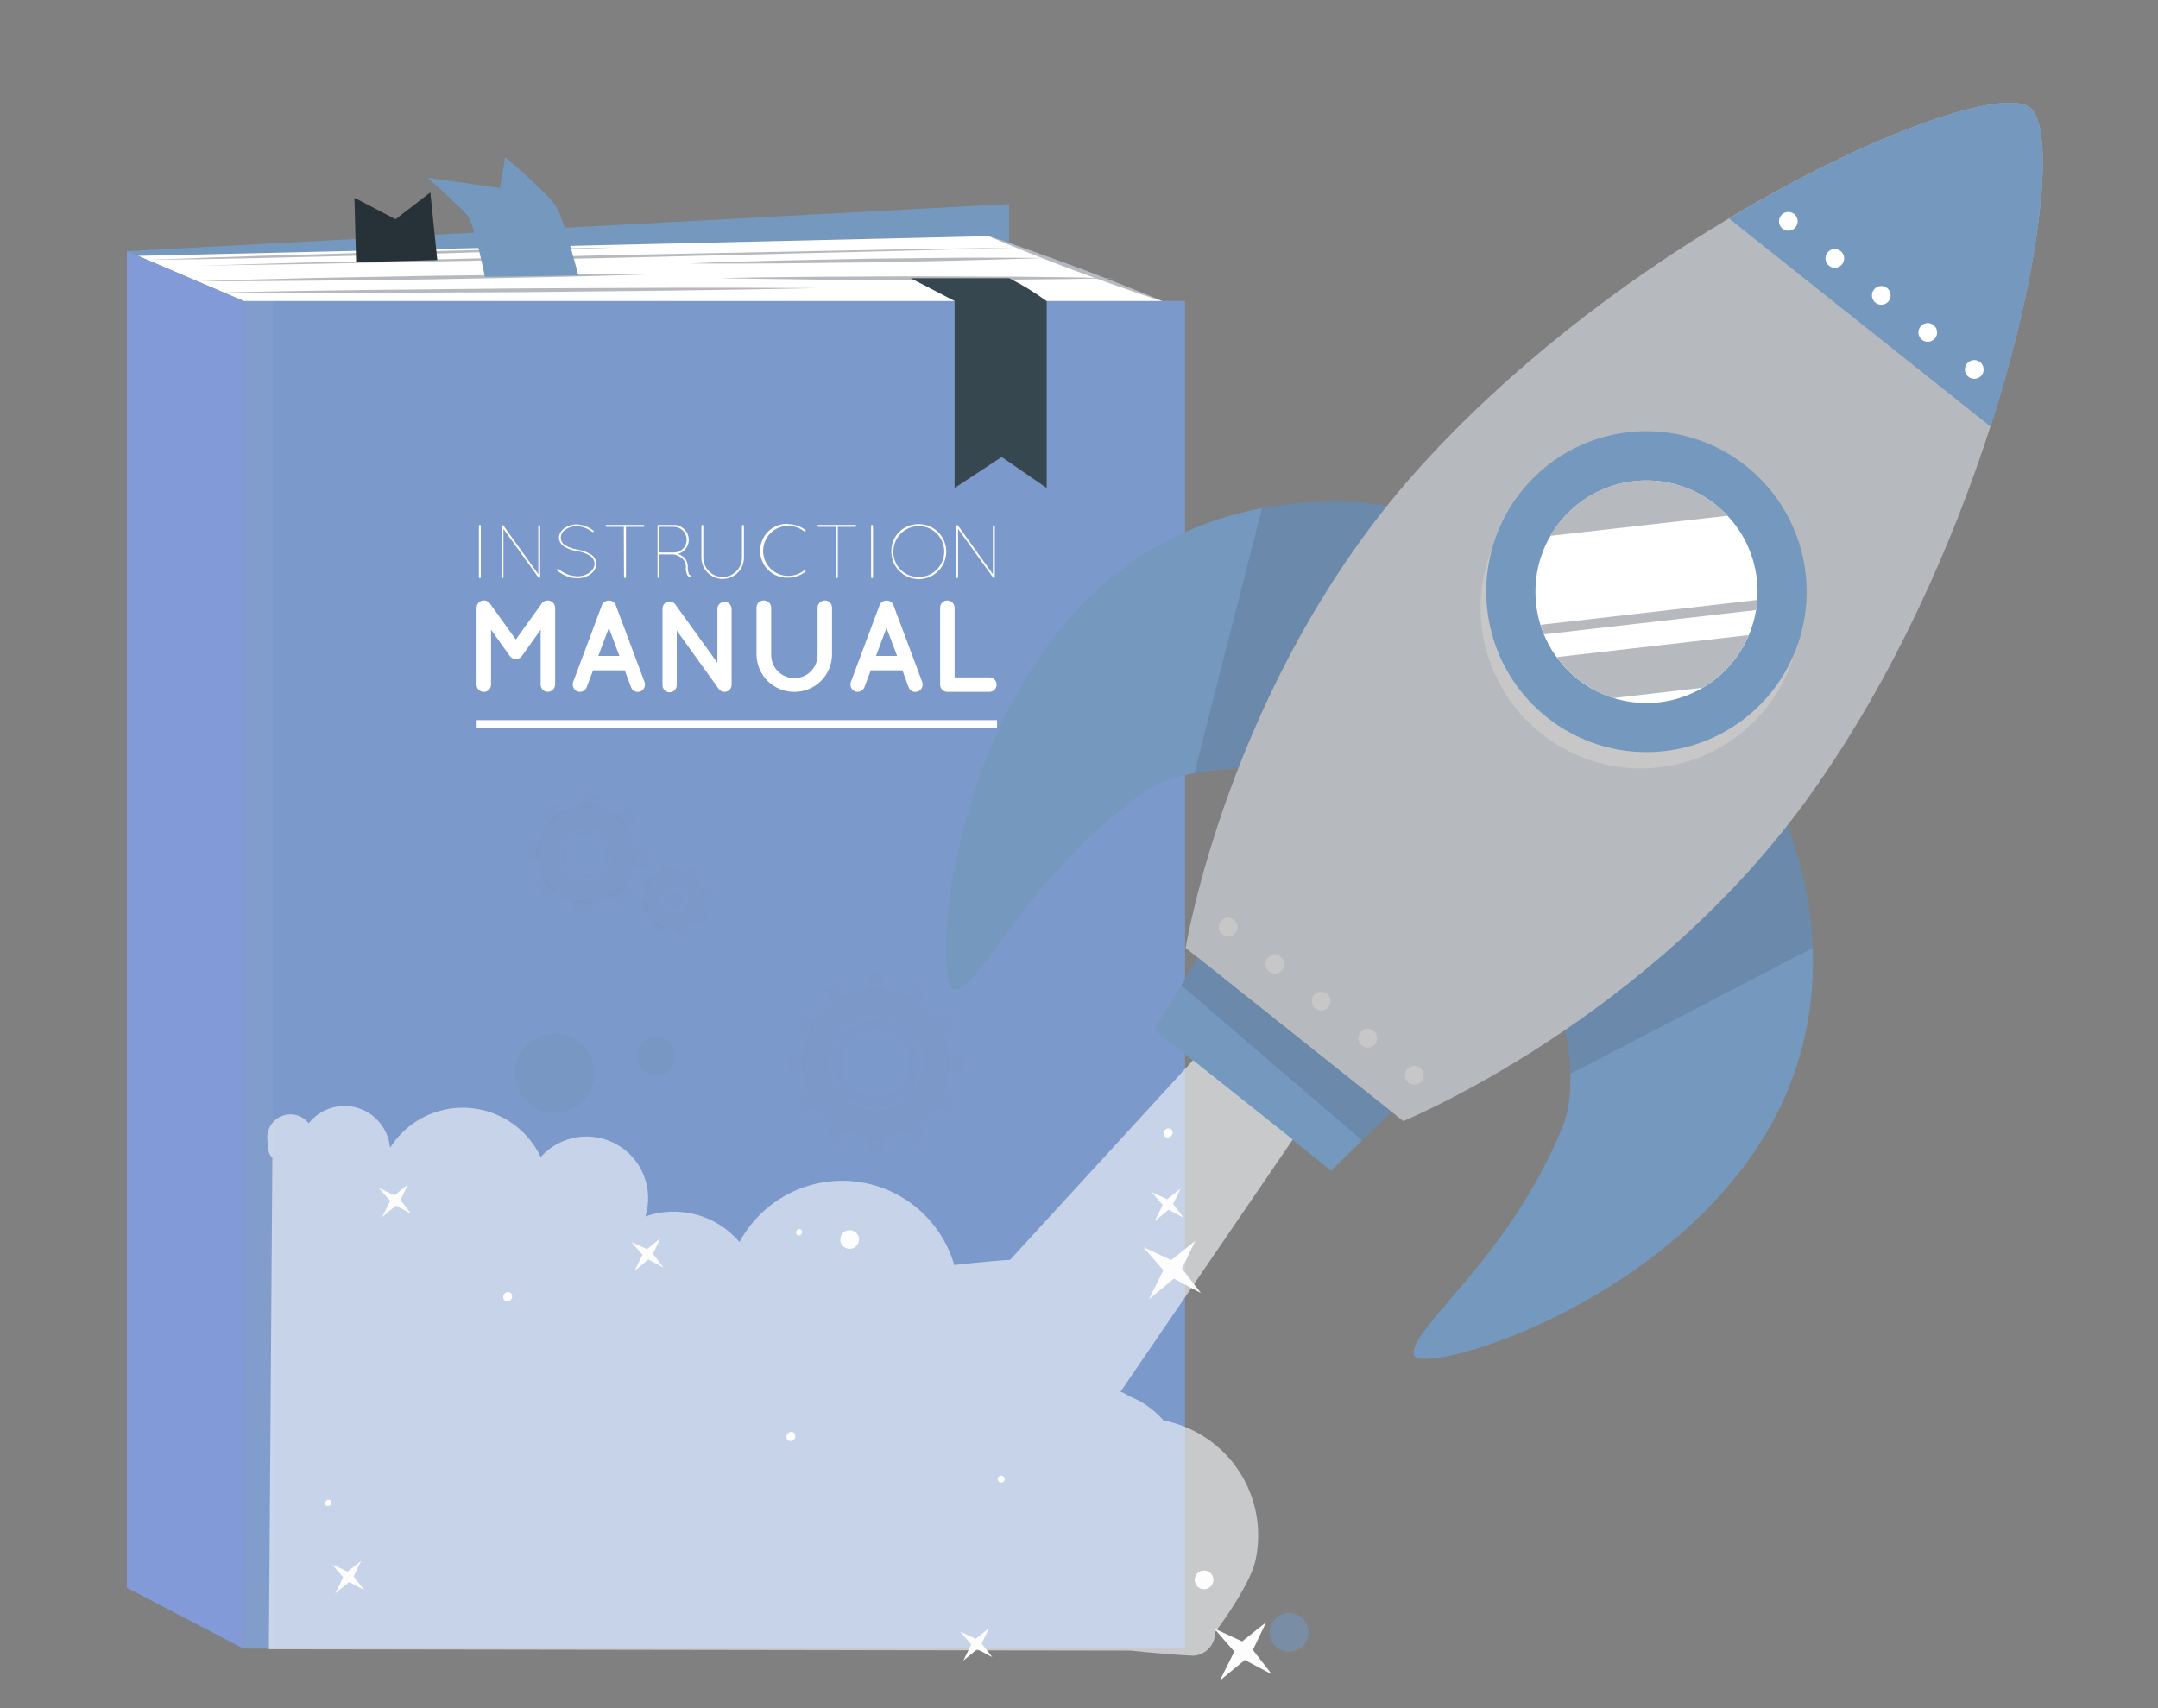 <svg width="461" height="365" viewBox="0 0 461 365" fill="none" xmlns="http://www.w3.org/2000/svg">
<rect x="0" y="0" width="461" height="365" fill="#808080" stroke="none"/>
<g clip-path="url(#clip0_2811_10087)">
<path d="M215.582 326.759L27.102 339.211V53.666L215.582 43.59V326.759Z" fill="#7598BE"/>
<path d="M253.157 64.309H52.031V352.23H253.157V64.309Z" fill="#7598BE"/>
<path opacity="0.2" d="M253.157 64.309H52.031V352.23H253.157V64.309Z" fill="#999EFF"/>
<path opacity="0.1" d="M58.306 64.309H52.031V352.23H58.306V64.309Z" fill="#B2C5D0"/>
<path d="M52.023 64.315L29.449 54.672L211.198 50.449L248.269 64.315H52.023Z" fill="white"/>
<path d="M31.188 55.548L43.745 55.067L56.294 54.649L81.401 53.911L106.515 53.309L119.073 53.06L131.638 52.875L119.081 53.357L106.531 53.774L81.417 54.513L56.302 55.115L43.745 55.364L31.188 55.548Z" fill="#B6BABF"/>
<path d="M42.848 56.753L64.693 56.119L86.554 55.581L130.26 54.513L173.966 53.646L195.819 53.212L217.68 52.875L195.827 53.509L173.974 54.047L130.268 55.115L86.562 55.982L64.701 56.416L42.848 56.753Z" fill="#B6BABF"/>
<path d="M42.375 60.08C50.533 59.791 58.699 59.59 66.857 59.398L91.338 58.94L115.828 58.635L128.072 58.562H140.317L128.08 58.94L115.836 59.237L91.354 59.703L66.865 59.975C58.699 60.072 50.541 60.12 42.375 60.08Z" fill="#B6BABF"/>
<path d="M46.77 62.488L62.773 62.175L78.784 61.95L110.79 61.621L142.805 61.485L158.816 61.477L174.819 61.557L158.816 61.87L142.813 62.095L110.798 62.424L78.784 62.56L62.781 62.569L46.77 62.488Z" fill="#B6BABF"/>
<path d="M153.441 59.437C160.525 59.268 167.617 59.196 174.702 59.132L195.962 59.035L217.214 59.123L227.848 59.236L238.474 59.437L227.848 59.629L217.214 59.742L195.962 59.838L174.702 59.742C167.617 59.637 160.525 59.565 153.441 59.437Z" fill="#B6BABF"/>
<path d="M147.188 56.279C153.55 56.006 159.921 55.829 166.284 55.669L185.38 55.275L204.477 55.066H214.029L223.581 55.115L214.045 55.42L204.493 55.677L185.396 56.07L166.3 56.279C159.937 56.319 153.598 56.343 147.188 56.279Z" fill="#B6BABF"/>
<path d="M211.199 50.449C214.349 51.453 217.466 52.537 220.575 53.661C223.684 54.785 226.778 55.917 229.879 57.041C232.98 58.165 236.041 59.377 239.111 60.589L243.702 62.428C245.225 63.07 246.756 63.688 248.27 64.347C246.667 63.857 245.137 63.319 243.566 62.797L238.894 61.191C235.785 60.092 232.692 58.935 229.598 57.811C226.505 56.687 223.428 55.475 220.359 54.255C217.29 53.034 214.236 51.766 211.199 50.449Z" fill="#B6BABF"/>
<path d="M27.102 339.213L52.024 352.236V64.314L27.102 53.668V339.213Z" fill="#7598BE"/>
<path opacity="0.4" d="M27.102 339.213L52.024 352.236V64.314L27.102 53.668V339.213Z" fill="#999EFF"/>
<path d="M102.306 112.362C102.304 112.334 102.308 112.306 102.317 112.279C102.327 112.253 102.342 112.229 102.362 112.209C102.382 112.189 102.406 112.174 102.432 112.164C102.459 112.154 102.487 112.151 102.515 112.153C102.541 112.154 102.567 112.16 102.591 112.171C102.615 112.182 102.636 112.198 102.654 112.217C102.672 112.237 102.686 112.26 102.695 112.284C102.704 112.309 102.708 112.335 102.707 112.362V123.297C102.709 123.324 102.706 123.351 102.697 123.377C102.689 123.402 102.675 123.426 102.657 123.446C102.639 123.467 102.617 123.483 102.593 123.495C102.568 123.506 102.542 123.513 102.515 123.514C102.486 123.516 102.457 123.512 102.43 123.502C102.403 123.492 102.378 123.476 102.358 123.455C102.338 123.435 102.323 123.409 102.314 123.382C102.305 123.355 102.303 123.325 102.306 123.297V112.362Z" fill="white"/>
<path d="M107.541 112.997V123.298C107.543 123.325 107.54 123.352 107.532 123.378C107.523 123.403 107.509 123.427 107.491 123.447C107.473 123.468 107.452 123.484 107.427 123.496C107.403 123.507 107.376 123.514 107.349 123.515C107.294 123.511 107.242 123.486 107.203 123.446C107.165 123.406 107.142 123.353 107.141 123.298V112.427C107.143 112.36 107.172 112.297 107.221 112.251C107.26 112.215 107.312 112.195 107.365 112.195C107.418 112.195 107.47 112.215 107.509 112.251L114.994 122.688V112.427C114.998 112.373 115.021 112.322 115.059 112.284C115.097 112.245 115.148 112.222 115.202 112.218C115.229 112.219 115.254 112.226 115.278 112.237C115.302 112.248 115.324 112.263 115.342 112.283C115.36 112.302 115.373 112.325 115.382 112.35C115.392 112.374 115.396 112.401 115.395 112.427V123.282C115.397 123.309 115.394 123.336 115.385 123.362C115.376 123.387 115.363 123.411 115.345 123.431C115.327 123.452 115.305 123.468 115.28 123.48C115.256 123.491 115.229 123.498 115.202 123.499C115.161 123.499 115.121 123.486 115.087 123.464C115.053 123.441 115.026 123.408 115.01 123.37L107.541 112.997Z" fill="white"/>
<path d="M119.062 121.581C119.097 121.55 119.143 121.532 119.19 121.532C119.237 121.532 119.283 121.55 119.318 121.581C120.426 122.514 121.807 123.061 123.253 123.139C124.207 123.162 125.144 122.88 125.929 122.336C126.246 122.128 126.509 121.848 126.697 121.518C126.885 121.189 126.993 120.82 127.011 120.441C127.002 120.086 126.903 119.74 126.722 119.435C126.541 119.13 126.284 118.876 125.977 118.699C125.132 118.198 124.194 117.873 123.221 117.743C122.271 117.609 121.358 117.284 120.536 116.788C120.203 116.595 119.925 116.319 119.729 115.987C119.532 115.656 119.424 115.279 119.414 114.893C119.414 113.288 121.177 112.035 123.253 112.035C124.528 112.111 125.75 112.576 126.755 113.368C126.776 113.381 126.794 113.398 126.808 113.418C126.821 113.439 126.831 113.462 126.836 113.486C126.84 113.51 126.839 113.535 126.834 113.559C126.828 113.583 126.818 113.605 126.803 113.625C126.775 113.663 126.734 113.689 126.688 113.698C126.642 113.707 126.594 113.698 126.554 113.673C125.609 112.923 124.457 112.481 123.253 112.404C122.371 112.394 121.507 112.655 120.777 113.151C120.486 113.343 120.246 113.6 120.074 113.903C119.903 114.206 119.806 114.546 119.791 114.893C119.797 115.221 119.888 115.541 120.055 115.823C120.223 116.104 120.46 116.337 120.745 116.499C121.524 116.966 122.387 117.274 123.285 117.406C124.308 117.558 125.293 117.904 126.186 118.426C126.544 118.635 126.842 118.933 127.052 119.292C127.261 119.651 127.374 120.058 127.38 120.473C127.38 122.223 125.489 123.556 123.253 123.556C121.728 123.493 120.267 122.928 119.094 121.95C119.058 121.936 119.028 121.912 119.005 121.881C118.983 121.85 118.969 121.814 118.966 121.776C118.962 121.737 118.97 121.699 118.986 121.665C119.003 121.631 119.029 121.602 119.062 121.581Z" fill="white"/>
<path d="M133.262 112.562H129.56C129.533 112.563 129.506 112.559 129.481 112.549C129.456 112.539 129.433 112.525 129.413 112.506C129.394 112.487 129.378 112.465 129.368 112.44C129.357 112.415 129.352 112.388 129.352 112.361C129.352 112.306 129.374 112.253 129.413 112.214C129.452 112.174 129.505 112.153 129.56 112.153H137.445C137.473 112.151 137.501 112.156 137.526 112.166C137.552 112.176 137.576 112.192 137.595 112.211C137.615 112.231 137.63 112.254 137.64 112.28C137.65 112.306 137.655 112.334 137.654 112.361C137.655 112.389 137.65 112.416 137.64 112.441C137.63 112.467 137.615 112.49 137.595 112.509C137.575 112.528 137.552 112.542 137.526 112.552C137.5 112.561 137.473 112.564 137.445 112.562H133.719V123.296C133.717 123.352 133.695 123.405 133.656 123.445C133.618 123.485 133.566 123.509 133.511 123.513C133.482 123.514 133.454 123.509 133.428 123.499C133.401 123.488 133.377 123.472 133.358 123.452C133.338 123.431 133.323 123.407 133.313 123.38C133.304 123.353 133.3 123.325 133.302 123.296L133.262 112.562Z" fill="white"/>
<path d="M146.523 121.064C146.527 120.73 146.457 120.399 146.318 120.095C146.18 119.791 145.976 119.522 145.722 119.306C145.321 118.974 144.862 118.721 144.367 118.559C144.229 118.515 144.087 118.482 143.943 118.463H140.866V123.28C140.868 123.307 140.864 123.334 140.856 123.36C140.847 123.386 140.834 123.409 140.816 123.43C140.798 123.45 140.776 123.466 140.751 123.478C140.727 123.489 140.7 123.496 140.673 123.497C140.617 123.495 140.564 123.471 140.525 123.43C140.486 123.39 140.465 123.336 140.465 123.28V112.361C140.465 112.306 140.487 112.253 140.526 112.213C140.565 112.174 140.618 112.152 140.673 112.152H143.983C144.816 112.165 145.612 112.502 146.202 113.093C146.791 113.683 147.128 114.481 147.14 115.316C147.145 115.998 146.925 116.663 146.515 117.209C146.105 117.754 145.528 118.15 144.872 118.334C145.074 118.416 145.27 118.513 145.457 118.623C145.896 118.855 146.265 119.201 146.524 119.625C146.784 120.049 146.924 120.535 146.932 121.032C146.897 121.594 146.979 122.157 147.172 122.686C147.324 122.911 147.405 122.879 147.421 122.879C147.471 122.87 147.523 122.88 147.567 122.907C147.611 122.933 147.645 122.974 147.661 123.023C147.67 123.047 147.673 123.073 147.671 123.099C147.669 123.124 147.662 123.149 147.65 123.172C147.638 123.195 147.621 123.214 147.601 123.23C147.581 123.246 147.558 123.258 147.533 123.264C147.533 123.264 147.469 123.264 147.389 123.264C147.261 123.251 147.14 123.204 147.037 123.128C146.934 123.051 146.853 122.949 146.804 122.83C146.568 122.273 146.472 121.667 146.523 121.064ZM143.983 118.045C144.34 118.044 144.693 117.973 145.022 117.835C145.351 117.697 145.65 117.496 145.901 117.242C146.153 116.989 146.352 116.688 146.488 116.358C146.623 116.027 146.692 115.673 146.691 115.316C146.691 114.587 146.403 113.887 145.889 113.371C145.375 112.855 144.678 112.564 143.951 112.562H140.825V118.045H143.983Z" fill="white"/>
<path d="M149.84 112.361C149.839 112.334 149.843 112.306 149.854 112.28C149.864 112.254 149.879 112.231 149.898 112.211C149.918 112.192 149.941 112.176 149.967 112.166C149.993 112.156 150.021 112.151 150.048 112.153C150.075 112.154 150.1 112.16 150.124 112.171C150.148 112.182 150.17 112.198 150.188 112.217C150.206 112.236 150.219 112.259 150.228 112.284C150.238 112.309 150.242 112.335 150.241 112.361V118.953C150.216 119.512 150.305 120.07 150.501 120.593C150.698 121.117 150.998 121.595 151.384 121.999C151.77 122.403 152.234 122.725 152.747 122.945C153.261 123.165 153.813 123.278 154.372 123.278C154.93 123.278 155.483 123.165 155.996 122.945C156.509 122.725 156.973 122.403 157.359 121.999C157.745 121.595 158.046 121.117 158.242 120.593C158.439 120.07 158.527 119.512 158.503 118.953V112.361C158.503 112.306 158.525 112.253 158.564 112.214C158.603 112.174 158.656 112.153 158.711 112.153C158.765 112.156 158.816 112.179 158.854 112.218C158.892 112.256 158.916 112.307 158.919 112.361V118.953C158.945 119.566 158.847 120.178 158.63 120.753C158.414 121.327 158.083 121.851 157.659 122.294C157.235 122.738 156.726 123.09 156.162 123.331C155.599 123.572 154.992 123.696 154.38 123.696C153.767 123.696 153.16 123.572 152.597 123.331C152.033 123.09 151.524 122.738 151.1 122.294C150.676 121.851 150.346 121.327 150.129 120.753C149.913 120.178 149.814 119.566 149.84 118.953V112.361Z" fill="white"/>
<path d="M168.371 111.991C169.691 111.993 170.975 112.427 172.026 113.227C172.071 113.258 172.103 113.305 172.115 113.359C172.126 113.412 172.118 113.469 172.09 113.516C172.07 113.537 172.047 113.554 172.02 113.565C171.994 113.576 171.966 113.582 171.937 113.582C171.909 113.582 171.881 113.576 171.854 113.565C171.828 113.554 171.805 113.537 171.785 113.516C170.799 112.76 169.589 112.353 168.347 112.36C166.934 112.36 165.579 112.922 164.579 113.924C163.58 114.925 163.018 116.283 163.018 117.699C163.018 119.115 163.58 120.473 164.579 121.474C165.579 122.475 166.934 123.038 168.347 123.038C169.584 123.048 170.788 122.643 171.769 121.89C171.811 121.851 171.865 121.83 171.921 121.83C171.978 121.83 172.032 121.851 172.074 121.89C172.092 121.911 172.105 121.936 172.112 121.963C172.119 121.99 172.121 122.018 172.116 122.045C172.112 122.073 172.101 122.099 172.085 122.122C172.07 122.145 172.049 122.164 172.026 122.179C170.967 122.985 169.677 123.424 168.347 123.431C167.574 123.46 166.803 123.333 166.08 123.056C165.358 122.78 164.698 122.36 164.141 121.822C163.584 121.285 163.14 120.64 162.838 119.926C162.535 119.213 162.379 118.446 162.379 117.671C162.379 116.896 162.535 116.129 162.838 115.415C163.14 114.702 163.584 114.057 164.141 113.519C164.698 112.982 165.358 112.562 166.08 112.285C166.803 112.009 167.574 111.881 168.347 111.91L168.371 111.991Z" fill="white"/>
<path d="M178.56 112.562H174.818C174.791 112.563 174.764 112.559 174.739 112.549C174.713 112.539 174.69 112.525 174.671 112.506C174.651 112.487 174.636 112.465 174.625 112.44C174.615 112.415 174.609 112.388 174.609 112.361C174.609 112.306 174.631 112.253 174.67 112.214C174.709 112.174 174.762 112.152 174.818 112.152H182.703C182.731 112.151 182.759 112.156 182.785 112.166C182.812 112.176 182.835 112.191 182.856 112.211C182.876 112.23 182.892 112.254 182.903 112.279C182.914 112.305 182.919 112.333 182.919 112.361C182.92 112.389 182.914 112.416 182.903 112.442C182.892 112.467 182.876 112.49 182.855 112.509C182.835 112.528 182.811 112.542 182.785 112.552C182.759 112.561 182.731 112.564 182.703 112.562H178.985V123.296C178.981 123.352 178.957 123.405 178.917 123.445C178.877 123.485 178.825 123.509 178.768 123.513C178.74 123.514 178.712 123.509 178.685 123.499C178.659 123.488 178.635 123.472 178.615 123.452C178.596 123.431 178.581 123.407 178.571 123.38C178.562 123.353 178.558 123.325 178.56 123.296V112.562Z" fill="white"/>
<path d="M186.083 112.363C186.08 112.334 186.084 112.305 186.094 112.278C186.104 112.251 186.12 112.226 186.141 112.206C186.162 112.186 186.187 112.171 186.214 112.162C186.242 112.153 186.271 112.15 186.299 112.154C186.326 112.155 186.351 112.161 186.375 112.172C186.399 112.183 186.421 112.199 186.439 112.218C186.456 112.238 186.47 112.26 186.479 112.285C186.488 112.31 186.493 112.336 186.492 112.363V123.298C186.494 123.325 186.49 123.352 186.482 123.378C186.473 123.403 186.46 123.427 186.442 123.447C186.424 123.467 186.402 123.484 186.377 123.495C186.353 123.507 186.326 123.513 186.299 123.514C186.27 123.517 186.241 123.513 186.214 123.503C186.186 123.493 186.161 123.477 186.141 123.456C186.12 123.436 186.104 123.411 186.094 123.383C186.084 123.356 186.08 123.327 186.083 123.298V112.363Z" fill="white"/>
<path d="M195.933 111.991C197.107 111.921 198.274 112.207 199.283 112.81C200.293 113.414 201.098 114.307 201.594 115.374C202.091 116.442 202.256 117.634 202.068 118.797C201.88 119.959 201.348 121.038 200.541 121.894C199.734 122.75 198.688 123.343 197.54 123.597C196.392 123.85 195.195 123.752 194.103 123.316C193.011 122.879 192.076 122.124 191.418 121.148C190.759 120.172 190.409 119.021 190.412 117.843C190.375 116.335 190.935 114.874 191.969 113.778C193.003 112.681 194.428 112.039 195.933 111.991ZM195.933 123.279C197.02 123.348 198.103 123.088 199.041 122.533C199.978 121.979 200.728 121.154 201.193 120.167C201.657 119.18 201.814 118.076 201.645 116.998C201.475 115.92 200.986 114.918 200.241 114.122C199.496 113.327 198.529 112.773 197.466 112.535C196.403 112.296 195.293 112.383 194.281 112.784C193.268 113.185 192.398 113.882 191.786 114.784C191.173 115.686 190.845 116.752 190.845 117.843C190.816 119.236 191.333 120.584 192.284 121.6C193.234 122.616 194.544 123.218 195.933 123.279Z" fill="white"/>
<path d="M204.659 112.997V123.298C204.661 123.325 204.658 123.352 204.649 123.378C204.64 123.403 204.627 123.427 204.609 123.447C204.591 123.468 204.569 123.484 204.544 123.496C204.52 123.507 204.493 123.514 204.466 123.515C204.41 123.513 204.356 123.489 204.316 123.449C204.275 123.409 204.252 123.355 204.25 123.298V112.427C204.251 112.393 204.259 112.36 204.274 112.329C204.29 112.298 204.311 112.272 204.338 112.251C204.378 112.215 204.429 112.195 204.482 112.195C204.536 112.195 204.587 112.215 204.627 112.251L212.103 122.688V112.427C212.109 112.372 212.134 112.321 212.173 112.283C212.213 112.245 212.265 112.222 212.32 112.218C212.346 112.219 212.372 112.226 212.396 112.237C212.42 112.248 212.441 112.263 212.459 112.283C212.477 112.302 212.491 112.325 212.5 112.35C212.509 112.374 212.513 112.401 212.512 112.427V123.282C212.514 123.309 212.511 123.336 212.502 123.362C212.494 123.387 212.48 123.411 212.462 123.431C212.444 123.452 212.422 123.468 212.398 123.48C212.373 123.491 212.347 123.498 212.32 123.499C212.279 123.499 212.238 123.486 212.204 123.464C212.17 123.441 212.143 123.408 212.127 123.37L204.659 112.997Z" fill="white"/>
<path d="M118.593 129.827V146.285C118.575 146.692 118.404 147.076 118.114 147.36C117.824 147.645 117.436 147.809 117.031 147.819C116.829 147.82 116.63 147.781 116.444 147.704C116.257 147.627 116.088 147.514 115.946 147.372C115.804 147.229 115.691 147.06 115.614 146.873C115.538 146.687 115.499 146.487 115.5 146.285V134.539L111.493 140.159C111.353 140.361 111.166 140.524 110.948 140.636C110.73 140.748 110.488 140.805 110.243 140.802H110.187C109.937 140.806 109.69 140.75 109.467 140.638C109.244 140.526 109.051 140.362 108.905 140.159L104.898 134.539V146.285C104.898 146.696 104.735 147.09 104.445 147.381C104.155 147.671 103.762 147.835 103.351 147.835C102.941 147.835 102.548 147.671 102.258 147.381C101.968 147.09 101.805 146.696 101.805 146.285V129.827C101.809 129.421 101.971 129.034 102.258 128.747C102.544 128.46 102.931 128.297 103.335 128.293H103.423C103.664 128.296 103.9 128.355 104.114 128.467C104.327 128.578 104.51 128.739 104.65 128.935L110.187 136.635L115.732 128.935C115.873 128.735 116.06 128.571 116.278 128.459C116.496 128.347 116.738 128.29 116.982 128.293C117.397 128.291 117.796 128.449 118.096 128.735C118.396 129.021 118.575 129.412 118.593 129.827Z" fill="white"/>
<path d="M133.46 143.215H126.696L125.326 146.844C125.209 147.131 125.01 147.377 124.753 147.55C124.496 147.723 124.193 147.815 123.883 147.815C123.704 147.818 123.525 147.791 123.354 147.735C122.974 147.582 122.666 147.289 122.494 146.915C122.323 146.542 122.301 146.117 122.433 145.728L128.587 129.285C128.706 128.992 128.91 128.743 129.174 128.569C129.437 128.396 129.747 128.307 130.062 128.314C130.378 128.302 130.69 128.389 130.954 128.563C131.218 128.737 131.422 128.99 131.536 129.285L137.691 145.72C137.83 146.112 137.812 146.543 137.64 146.922C137.468 147.301 137.156 147.598 136.769 147.751C136.599 147.81 136.42 147.837 136.24 147.831C135.933 147.834 135.632 147.743 135.378 147.569C135.125 147.395 134.93 147.148 134.822 146.86L133.46 143.215ZM132.322 140.148L130.062 134.15L127.81 140.148H132.322Z" fill="white"/>
<path d="M144.565 146.284C144.58 146.493 144.552 146.703 144.482 146.9C144.413 147.098 144.303 147.28 144.161 147.433C144.018 147.587 143.846 147.709 143.654 147.793C143.462 147.876 143.255 147.92 143.046 147.92C142.837 147.92 142.63 147.876 142.438 147.793C142.246 147.709 142.074 147.587 141.931 147.433C141.789 147.28 141.679 147.098 141.61 146.9C141.54 146.703 141.512 146.493 141.527 146.284V130.09C141.512 129.764 141.602 129.442 141.784 129.172C141.967 128.901 142.232 128.697 142.54 128.591C142.847 128.484 143.181 128.48 143.492 128.58C143.802 128.679 144.071 128.877 144.26 129.143L153.251 141.611V130.09C153.253 129.69 153.413 129.308 153.695 129.025C153.977 128.742 154.359 128.583 154.758 128.581C155.159 128.583 155.544 128.741 155.83 129.023C156.115 129.305 156.28 129.688 156.289 130.09V146.292C156.286 146.698 156.124 147.087 155.838 147.374C155.551 147.661 155.163 147.823 154.758 147.825C154.538 147.822 154.322 147.771 154.124 147.675C153.926 147.58 153.751 147.442 153.612 147.271C153.557 147.223 153.511 147.166 153.476 147.103L144.565 134.714V146.284Z" fill="white"/>
<path d="M169.623 147.819C167.498 147.819 165.46 146.973 163.957 145.468C162.454 143.962 161.61 141.92 161.61 139.791V129.827C161.606 129.625 161.644 129.424 161.719 129.237C161.795 129.049 161.908 128.879 162.051 128.736C162.193 128.593 162.363 128.48 162.551 128.404C162.738 128.328 162.938 128.29 163.14 128.294C163.346 128.287 163.552 128.322 163.744 128.396C163.937 128.47 164.113 128.581 164.262 128.724C164.411 128.867 164.531 129.038 164.613 129.227C164.696 129.417 164.74 129.621 164.743 129.827V139.726C164.716 140.395 164.824 141.063 165.061 141.689C165.298 142.315 165.659 142.886 166.122 143.369C166.585 143.852 167.14 144.236 167.755 144.498C168.37 144.761 169.031 144.896 169.699 144.896C170.367 144.896 171.029 144.761 171.644 144.498C172.258 144.236 172.814 143.852 173.277 143.369C173.74 142.886 174.1 142.315 174.337 141.689C174.574 141.063 174.683 140.395 174.656 139.726V129.827C174.657 129.624 174.698 129.423 174.777 129.236C174.855 129.049 174.97 128.879 175.115 128.737C175.259 128.594 175.43 128.482 175.618 128.406C175.806 128.33 176.008 128.292 176.21 128.294C176.412 128.29 176.613 128.328 176.8 128.404C176.987 128.48 177.157 128.593 177.3 128.736C177.443 128.879 177.555 129.049 177.631 129.237C177.707 129.424 177.744 129.625 177.741 129.827V139.726C177.75 140.795 177.545 141.855 177.14 142.843C176.734 143.831 176.136 144.729 175.38 145.482C174.624 146.236 173.725 146.831 172.737 147.232C171.748 147.634 170.69 147.833 169.623 147.819Z" fill="white"/>
<path d="M192.78 143.215H186.016L184.654 146.844C184.532 147.129 184.33 147.372 184.072 147.544C183.815 147.717 183.513 147.811 183.204 147.815C183.024 147.818 182.845 147.791 182.675 147.735C182.294 147.582 181.986 147.289 181.815 146.915C181.643 146.542 181.621 146.117 181.753 145.728L187.908 129.285C188.026 128.992 188.231 128.743 188.494 128.569C188.757 128.396 189.067 128.307 189.382 128.314C189.698 128.302 190.01 128.389 190.274 128.563C190.538 128.737 190.742 128.99 190.857 129.285L197.011 145.72C197.149 146.115 197.127 146.548 196.95 146.928C196.774 147.307 196.456 147.603 196.065 147.751C195.895 147.808 195.716 147.836 195.537 147.831C195.228 147.835 194.926 147.744 194.671 147.57C194.416 147.396 194.22 147.148 194.11 146.86L192.78 143.215ZM191.642 140.148L189.382 134.15L187.13 140.148H191.642Z" fill="white"/>
<path d="M200.832 146.285V129.826C200.831 129.625 200.87 129.425 200.946 129.238C201.023 129.052 201.136 128.882 201.278 128.74C201.42 128.597 201.589 128.484 201.776 128.408C201.962 128.331 202.161 128.292 202.363 128.293C202.772 128.291 203.166 128.451 203.459 128.738C203.751 129.025 203.919 129.416 203.925 129.826V144.728H211.466C211.856 144.756 212.221 144.931 212.487 145.218C212.753 145.504 212.901 145.881 212.901 146.273C212.901 146.665 212.753 147.042 212.487 147.329C212.221 147.615 211.856 147.79 211.466 147.819H202.363C202.161 147.82 201.962 147.781 201.776 147.704C201.589 147.627 201.42 147.514 201.278 147.372C201.136 147.229 201.023 147.06 200.946 146.873C200.87 146.687 200.831 146.487 200.832 146.285Z" fill="white"/>
<path d="M212.993 153.863H101.828V155.469H212.993V153.863Z" fill="white"/>
<g opacity="0.1">
<path opacity="0.1" d="M177.816 227.176C177.816 229.017 178.361 230.816 179.382 232.346C180.403 233.877 181.854 235.07 183.551 235.774C185.249 236.478 187.117 236.661 188.919 236.302C190.72 235.942 192.375 235.055 193.674 233.753C194.973 232.451 195.857 230.792 196.214 228.986C196.571 227.181 196.386 225.31 195.682 223.609C194.978 221.909 193.786 220.457 192.258 219.435C190.729 218.414 188.933 217.869 187.096 217.871C184.634 217.873 182.273 218.854 180.533 220.599C178.793 222.344 177.816 224.709 177.816 227.176ZM179.795 227.176C179.789 225.726 180.212 224.307 181.012 223.098C181.811 221.89 182.951 220.946 184.286 220.388C185.622 219.829 187.093 219.68 188.513 219.959C189.933 220.239 191.238 220.934 192.263 221.958C193.288 222.981 193.987 224.287 194.27 225.708C194.554 227.13 194.41 228.604 193.856 229.944C193.303 231.284 192.365 232.429 191.162 233.234C189.958 234.039 188.543 234.467 187.096 234.466C185.164 234.466 183.31 233.699 181.942 232.332C180.574 230.966 179.802 229.112 179.795 227.176ZM177.816 227.176C177.816 229.017 178.361 230.816 179.382 232.346C180.403 233.877 181.854 235.07 183.551 235.774C185.249 236.478 187.117 236.661 188.919 236.302C190.72 235.942 192.375 235.055 193.674 233.753C194.973 232.451 195.857 230.792 196.214 228.986C196.571 227.181 196.386 225.31 195.682 223.609C194.978 221.909 193.786 220.457 192.258 219.435C190.729 218.414 188.933 217.869 187.096 217.871C184.634 217.873 182.273 218.854 180.533 220.599C178.793 222.344 177.816 224.709 177.816 227.176ZM179.795 227.176C179.789 225.726 180.212 224.307 181.012 223.098C181.811 221.89 182.951 220.946 184.286 220.388C185.622 219.829 187.093 219.68 188.513 219.959C189.933 220.239 191.238 220.934 192.263 221.958C193.288 222.981 193.987 224.287 194.27 225.708C194.554 227.13 194.41 228.604 193.856 229.944C193.303 231.284 192.365 232.429 191.162 233.234C189.958 234.039 188.543 234.467 187.096 234.466C185.164 234.466 183.31 233.699 181.942 232.332C180.574 230.966 179.802 229.112 179.795 227.176ZM171.453 227.176C171.453 230.277 172.371 233.309 174.091 235.888C175.811 238.467 178.256 240.476 181.116 241.663C183.977 242.85 187.124 243.16 190.16 242.554C193.196 241.948 195.985 240.454 198.173 238.26C200.362 236.067 201.852 233.272 202.455 230.23C203.057 227.188 202.746 224.035 201.561 221.17C200.375 218.305 198.368 215.857 195.793 214.135C193.218 212.413 190.191 211.495 187.096 211.496C182.946 211.498 178.968 213.151 176.034 216.091C173.101 219.032 171.453 223.019 171.453 227.176ZM176.926 227.176C176.926 225.159 177.524 223.187 178.642 221.51C179.761 219.833 181.351 218.527 183.211 217.755C185.071 216.984 187.118 216.782 189.092 217.176C191.067 217.57 192.88 218.542 194.303 219.969C195.726 221.396 196.695 223.213 197.086 225.192C197.478 227.17 197.276 229.22 196.504 231.083C195.732 232.946 194.427 234.538 192.752 235.658C191.077 236.777 189.109 237.374 187.096 237.372C184.399 237.366 181.815 236.289 179.909 234.378C178.003 232.467 176.931 229.878 176.926 227.176ZM177.816 227.176C177.816 229.017 178.361 230.816 179.382 232.346C180.403 233.877 181.854 235.07 183.551 235.774C185.249 236.478 187.117 236.661 188.919 236.302C190.72 235.942 192.375 235.055 193.674 233.753C194.973 232.451 195.857 230.792 196.214 228.986C196.571 227.181 196.386 225.31 195.682 223.609C194.978 221.909 193.786 220.457 192.258 219.435C190.729 218.414 188.933 217.869 187.096 217.871C184.634 217.873 182.273 218.854 180.533 220.599C178.793 222.344 177.816 224.709 177.816 227.176ZM179.795 227.176C179.789 225.726 180.212 224.307 181.012 223.098C181.811 221.89 182.951 220.946 184.286 220.388C185.622 219.829 187.093 219.68 188.513 219.959C189.933 220.239 191.238 220.934 192.263 221.958C193.288 222.981 193.987 224.287 194.27 225.708C194.554 227.13 194.41 228.604 193.856 229.944C193.303 231.284 192.365 232.429 191.162 233.234C189.958 234.039 188.543 234.467 187.096 234.466C185.164 234.466 183.31 233.699 181.942 232.332C180.574 230.966 179.802 229.112 179.795 227.176Z" fill="black"/>
<path opacity="0.1" d="M185.258 211.776H188.848L188.487 208.195H185.618L185.258 211.776Z" fill="black"/>
<path opacity="0.1" d="M193.191 212.927L196.293 214.717L197.775 211.433L195.291 209.996L193.191 212.927Z" fill="black"/>
<path opacity="0.1" d="M199.492 217.884L201.279 220.991L204.196 218.887L202.762 216.398L199.492 217.884Z" fill="black"/>
<path opacity="0.1" d="M202.469 225.336V228.925L206.043 228.563V225.689L202.469 225.336Z" fill="black"/>
<path opacity="0.1" d="M201.33 233.277L199.535 236.384L202.813 237.87L204.247 235.381L201.33 233.277Z" fill="black"/>
<path opacity="0.1" d="M196.375 239.59L193.273 241.38L195.373 244.311L197.857 242.874L196.375 239.59Z" fill="black"/>
<path opacity="0.1" d="M188.941 242.57H185.359L185.712 246.159H188.581L188.941 242.57Z" fill="black"/>
<path opacity="0.1" d="M181.013 241.423L177.904 239.633L176.43 242.908L178.914 244.346L181.013 241.423Z" fill="black"/>
<path opacity="0.1" d="M174.716 236.466L172.921 233.359L170.004 235.463L171.438 237.952L174.716 236.466Z" fill="black"/>
<path opacity="0.1" d="M171.734 229.015V225.426L168.16 225.787V228.661L171.734 229.015Z" fill="black"/>
<path opacity="0.1" d="M172.874 221.073L174.669 217.958L171.391 216.48L169.957 218.969L172.874 221.073Z" fill="black"/>
<path opacity="0.1" d="M177.822 214.76L180.931 212.961L178.832 210.039L176.348 211.476L177.822 214.76Z" fill="black"/>
</g>
<g opacity="0.1">
<path opacity="0.1" d="M124.632 187.502C125.613 187.593 126.599 187.39 127.466 186.92C128.333 186.449 129.041 185.732 129.5 184.858C129.96 183.985 130.151 182.994 130.048 182.012C129.946 181.03 129.556 180.1 128.926 179.34C128.296 178.58 127.456 178.024 126.511 177.743C125.566 177.461 124.559 177.467 123.618 177.759C122.676 178.051 121.842 178.616 121.221 179.382C120.6 180.149 120.219 181.083 120.128 182.067C120.066 182.72 120.134 183.379 120.327 184.006C120.52 184.634 120.835 185.216 121.253 185.721C121.672 186.226 122.185 186.644 122.765 186.949C123.345 187.255 123.979 187.443 124.632 187.502ZM120.737 182.123C120.817 181.259 121.151 180.439 121.697 179.765C122.242 179.092 122.975 178.596 123.802 178.34C124.629 178.084 125.514 178.079 126.344 178.327C127.173 178.575 127.911 179.064 128.463 179.732C129.016 180.4 129.358 181.217 129.446 182.08C129.535 182.943 129.366 183.812 128.961 184.579C128.555 185.346 127.932 185.975 127.17 186.386C126.408 186.798 125.542 186.974 124.68 186.892C123.527 186.782 122.464 186.218 121.727 185.324C120.989 184.429 120.636 183.278 120.745 182.123H120.737ZM124.632 187.502C125.613 187.593 126.599 187.39 127.466 186.92C128.333 186.449 129.041 185.732 129.5 184.858C129.96 183.985 130.151 182.994 130.048 182.012C129.946 181.03 129.556 180.1 128.926 179.34C128.296 178.58 127.456 178.024 126.511 177.743C125.566 177.461 124.559 177.467 123.618 177.759C122.676 178.051 121.842 178.616 121.221 179.382C120.6 180.149 120.219 181.083 120.128 182.067C120.066 182.72 120.134 183.379 120.327 184.006C120.52 184.634 120.835 185.216 121.253 185.721C121.672 186.226 122.185 186.644 122.765 186.949C123.345 187.255 123.979 187.443 124.632 187.502ZM120.737 182.123C120.817 181.259 121.151 180.439 121.697 179.765C122.242 179.092 122.975 178.596 123.802 178.34C124.629 178.084 125.514 178.079 126.344 178.327C127.173 178.575 127.911 179.064 128.463 179.732C129.016 180.4 129.358 181.217 129.446 182.08C129.535 182.943 129.366 183.812 128.961 184.579C128.555 185.346 127.932 185.975 127.17 186.386C126.408 186.798 125.542 186.974 124.68 186.892C123.527 186.782 122.464 186.218 121.727 185.324C120.989 184.429 120.636 183.278 120.745 182.123H120.737ZM124.632 187.502C125.613 187.593 126.599 187.39 127.466 186.92C128.333 186.449 129.041 185.732 129.5 184.858C129.96 183.985 130.151 182.994 130.048 182.012C129.946 181.03 129.556 180.1 128.926 179.34C128.296 178.58 127.456 178.024 126.511 177.743C125.566 177.461 124.559 177.467 123.618 177.759C122.676 178.051 121.842 178.616 121.221 179.382C120.6 180.149 120.219 181.083 120.128 182.067C120.066 182.72 120.134 183.379 120.327 184.006C120.52 184.634 120.835 185.216 121.253 185.721C121.672 186.226 122.185 186.644 122.765 186.949C123.345 187.255 123.979 187.443 124.632 187.502ZM120.737 182.123C120.817 181.259 121.151 180.439 121.697 179.765C122.242 179.092 122.975 178.596 123.802 178.34C124.629 178.084 125.514 178.079 126.344 178.327C127.173 178.575 127.911 179.064 128.463 179.732C129.016 180.4 129.358 181.217 129.446 182.08C129.535 182.943 129.366 183.812 128.961 184.579C128.555 185.346 127.932 185.975 127.17 186.386C126.408 186.798 125.542 186.974 124.68 186.892C123.527 186.782 122.464 186.218 121.727 185.324C120.989 184.429 120.636 183.278 120.745 182.123H120.737ZM124.119 193.01C126.188 193.203 128.268 192.776 130.095 191.785C131.922 190.793 133.415 189.281 134.385 187.439C135.354 185.598 135.756 183.509 135.541 181.439C135.326 179.368 134.502 177.408 133.175 175.806C131.847 174.204 130.075 173.032 128.083 172.44C126.091 171.847 123.968 171.859 121.983 172.475C119.998 173.091 118.24 174.283 116.931 175.901C115.622 177.518 114.822 179.488 114.631 181.561C114.374 184.339 115.23 187.106 117.009 189.253C118.788 191.4 121.345 192.751 124.119 193.01ZM119.359 181.994C119.465 180.859 119.905 179.781 120.623 178.897C121.34 178.012 122.304 177.361 123.391 177.025C124.479 176.689 125.641 176.683 126.732 177.009C127.822 177.335 128.791 177.977 129.518 178.855C130.244 179.733 130.693 180.807 130.81 181.941C130.927 183.075 130.706 184.218 130.175 185.226C129.643 186.234 128.825 187.062 127.824 187.604C126.823 188.146 125.684 188.379 124.551 188.273C123.033 188.126 121.635 187.384 120.662 186.207C119.689 185.031 119.22 183.516 119.359 181.994ZM120.16 182.067C120.067 183.051 120.268 184.04 120.737 184.909C121.206 185.779 121.922 186.489 122.794 186.951C123.666 187.413 124.655 187.605 125.636 187.503C126.618 187.401 127.546 187.01 128.306 186.378C129.065 185.747 129.62 184.905 129.901 183.957C130.181 183.01 130.175 182.001 129.883 181.057C129.591 180.113 129.026 179.277 128.259 178.655C127.493 178.033 126.559 177.653 125.577 177.563C124.924 177.498 124.264 177.564 123.637 177.756C123.009 177.948 122.425 178.262 121.919 178.68C121.412 179.099 120.993 179.614 120.686 180.195C120.379 180.776 120.189 181.412 120.128 182.067H120.16ZM120.769 182.123C120.849 181.259 121.183 180.439 121.729 179.765C122.274 179.092 123.007 178.596 123.834 178.34C124.662 178.084 125.546 178.079 126.376 178.327C127.205 178.575 127.943 179.064 128.495 179.732C129.048 180.4 129.39 181.217 129.478 182.08C129.567 182.943 129.398 183.812 128.993 184.579C128.588 185.346 127.965 185.975 127.202 186.386C126.44 186.798 125.574 186.974 124.712 186.892C124.138 186.841 123.58 186.678 123.07 186.411C122.559 186.143 122.107 185.777 121.738 185.334C121.369 184.891 121.092 184.379 120.921 183.828C120.751 183.277 120.691 182.697 120.745 182.123H120.769ZM124.664 187.502C125.645 187.593 126.632 187.39 127.498 186.92C128.365 186.449 129.073 185.732 129.532 184.858C129.992 183.985 130.183 182.994 130.081 182.012C129.978 181.03 129.588 180.1 128.958 179.34C128.329 178.58 127.488 178.024 126.543 177.743C125.598 177.461 124.592 177.467 123.65 177.759C122.708 178.051 121.874 178.616 121.253 179.382C120.632 180.149 120.251 181.083 120.16 182.067C120.035 183.381 120.435 184.692 121.274 185.711C122.112 186.73 123.32 187.374 124.632 187.502H124.664ZM120.769 182.123C120.849 181.259 121.183 180.439 121.729 179.765C122.274 179.092 123.007 178.596 123.834 178.34C124.662 178.084 125.546 178.079 126.376 178.327C127.205 178.575 127.943 179.064 128.495 179.732C129.048 180.4 129.39 181.217 129.478 182.08C129.567 182.943 129.398 183.812 128.993 184.579C128.588 185.346 127.965 185.975 127.202 186.386C126.44 186.798 125.574 186.974 124.712 186.892C124.138 186.841 123.58 186.678 123.07 186.411C122.559 186.143 122.107 185.777 121.738 185.334C121.369 184.891 121.092 184.379 120.921 183.828C120.751 183.277 120.691 182.697 120.745 182.123H120.769ZM124.664 187.502C125.645 187.593 126.632 187.39 127.498 186.92C128.365 186.449 129.073 185.732 129.532 184.858C129.992 183.985 130.183 182.994 130.081 182.012C129.978 181.03 129.588 180.1 128.958 179.34C128.329 178.58 127.488 178.024 126.543 177.743C125.598 177.461 124.592 177.467 123.65 177.759C122.708 178.051 121.874 178.616 121.253 179.382C120.632 180.149 120.251 181.083 120.16 182.067C120.035 183.381 120.435 184.692 121.274 185.711C122.112 186.73 123.32 187.374 124.632 187.502H124.664ZM120.769 182.123C120.849 181.259 121.183 180.439 121.729 179.765C122.274 179.092 123.007 178.596 123.834 178.34C124.662 178.084 125.546 178.079 126.376 178.327C127.205 178.575 127.943 179.064 128.495 179.732C129.048 180.4 129.39 181.217 129.478 182.08C129.567 182.943 129.398 183.812 128.993 184.579C128.588 185.346 127.965 185.975 127.202 186.386C126.44 186.798 125.574 186.974 124.712 186.892C124.138 186.841 123.58 186.678 123.07 186.411C122.559 186.143 122.107 185.777 121.738 185.334C121.369 184.891 121.092 184.379 120.921 183.828C120.751 183.277 120.691 182.697 120.745 182.123H120.769Z" fill="black"/>
<path opacity="0.1" d="M124.004 172.307L128.027 172.676L128.075 169.81L124.493 169.473L124.004 172.307Z" fill="black"/>
<path opacity="0.1" d="M131.535 174.377L134.116 177.484L136.167 175.485L133.875 172.715L131.535 174.377Z" fill="black"/>
<path opacity="0.1" d="M135.4 181.168L135.023 185.198L137.892 185.238L138.221 181.658L135.4 181.168Z" fill="black"/>
<path opacity="0.1" d="M133.332 188.707L130.223 191.292L132.218 193.356L134.983 191.059L133.332 188.707Z" fill="black"/>
<path opacity="0.1" d="M126.551 192.58L122.528 192.211L122.488 195.077L126.062 195.414L126.551 192.58Z" fill="black"/>
<path opacity="0.1" d="M119.019 190.509L116.438 187.402L114.387 189.401L116.679 192.171L119.019 190.509Z" fill="black"/>
<path opacity="0.1" d="M115.157 183.715L115.533 179.685L112.664 179.645L112.336 183.225L115.157 183.715Z" fill="black"/>
<path opacity="0.1" d="M117.221 176.176L120.33 173.591L118.335 171.527L115.57 173.824L117.221 176.176Z" fill="black"/>
</g>
<g opacity="0.1">
<path opacity="0.1" d="M137.659 193.666C137.931 194.915 138.566 196.055 139.484 196.942C140.402 197.83 141.562 198.425 142.817 198.651C144.073 198.878 145.367 198.727 146.537 198.217C147.706 197.708 148.699 196.862 149.389 195.787C150.079 194.712 150.435 193.456 150.413 192.178C150.39 190.9 149.99 189.658 149.263 188.608C148.536 187.558 147.515 186.747 146.328 186.278C145.141 185.81 143.842 185.704 142.596 185.975C141.767 186.155 140.983 186.497 140.286 186.981C139.59 187.465 138.995 188.081 138.537 188.796C138.078 189.51 137.765 190.308 137.614 191.144C137.464 191.979 137.479 192.836 137.659 193.666ZM141.025 192.928C140.899 192.344 140.949 191.736 141.168 191.181C141.386 190.626 141.765 190.148 142.255 189.808C142.744 189.468 143.324 189.281 143.92 189.271C144.516 189.261 145.101 189.428 145.602 189.752C146.103 190.075 146.497 190.54 146.734 191.088C146.971 191.635 147.041 192.241 146.935 192.829C146.828 193.416 146.55 193.959 146.136 194.388C145.722 194.817 145.19 195.114 144.607 195.24C144.22 195.325 143.821 195.332 143.431 195.262C143.041 195.192 142.669 195.045 142.336 194.83C142.004 194.615 141.716 194.336 141.491 194.01C141.266 193.683 141.108 193.316 141.025 192.928Z" fill="black"/>
<path opacity="0.1" d="M141.447 186.497L143.876 185.967L143.363 184.281L141.207 184.747L141.447 186.497Z" fill="black"/>
<path opacity="0.1" d="M146.238 186.311L148.33 187.66L149.163 186.103L147.304 184.906L146.238 186.311Z" fill="black"/>
<path opacity="0.1" d="M149.754 189.573L150.283 192.005L151.974 191.5L151.501 189.34L149.754 189.573Z" fill="black"/>
<path opacity="0.1" d="M149.952 194.383L148.605 196.47L150.16 197.305L151.354 195.451L149.952 194.383Z" fill="black"/>
<path opacity="0.1" d="M146.682 197.902L144.254 198.432L144.767 200.118L146.922 199.653L146.682 197.902Z" fill="black"/>
<path opacity="0.1" d="M141.894 198.095L139.802 196.754L138.969 198.303L140.828 199.5L141.894 198.095Z" fill="black"/>
<path opacity="0.1" d="M138.376 194.831L137.847 192.398L136.156 192.904L136.629 195.072L138.376 194.831Z" fill="black"/>
<path opacity="0.1" d="M138.184 190.028L139.53 187.933L137.975 187.098L136.781 188.96L138.184 190.028Z" fill="black"/>
<path opacity="0.1" d="M145.087 190.553L143.028 190.457L141.914 192.191L142.86 194.03L144.919 194.126L146.033 192.392L145.087 190.553ZM144.11 192.962C144.024 192.986 143.935 192.992 143.847 192.979C143.76 192.966 143.676 192.936 143.6 192.889C143.525 192.842 143.46 192.78 143.41 192.707C143.36 192.634 143.325 192.551 143.308 192.464C143.29 192.38 143.288 192.294 143.303 192.209C143.318 192.125 143.35 192.044 143.396 191.972C143.442 191.899 143.502 191.837 143.572 191.788C143.642 191.739 143.722 191.704 143.805 191.685C143.889 191.667 143.975 191.665 144.06 191.68C144.144 191.695 144.225 191.727 144.297 191.773C144.369 191.819 144.431 191.879 144.48 191.95C144.529 192.02 144.564 192.099 144.583 192.183C144.61 192.344 144.577 192.51 144.49 192.648C144.403 192.786 144.267 192.886 144.11 192.93V192.962Z" fill="black"/>
</g>
<path d="M194.512 59.434H215.579C218.383 60.845 221.063 62.488 223.593 64.347V104.257L213.977 97.642L203.92 104.257V64.307L194.512 59.434Z" fill="#37474F"/>
<path d="M103.584 59.156L123.554 58.851C123.554 58.851 120.541 47.282 119.027 44.464C117.512 41.646 107.92 33.609 107.92 33.609L106.782 40.169L91.348 37.969C91.348 37.969 97.63 43.589 99.682 45.781C101.301 47.483 103.584 59.156 103.584 59.156Z" fill="#7598BE"/>
<path d="M76.079 56.01L93.413 55.577L91.93 41.117L84.494 46.842L75.719 42.257L76.079 56.01Z" fill="#263238"/>
<path d="M301.207 109.174C300.379 108.515 258.294 98.241 228.68 131.851C201.428 162.786 199.439 211.07 203.896 211.354C209.379 211.672 219.32 186.839 244.371 169.307C253.252 163.084 269.586 164.294 269.586 164.294L301.207 109.174Z" fill="#7598BE"/>
<path opacity="0.1" d="M269.621 164.267C264.782 163.999 259.929 164.3 255.161 165.163C258.676 151.258 265.308 125.356 269.606 108.57C286.907 105.303 300.741 108.795 301.211 109.168L269.621 164.267Z" fill="black"/>
<path d="M379.531 171.576C380.35 172.228 399.814 211.002 373.8 247.477C349.853 281.041 303.33 293.846 302.075 289.539C300.531 284.252 322.451 268.965 333.866 240.568C337.914 230.499 333.053 214.815 333.053 214.815L379.531 171.576Z" fill="#7598BE"/>
<path opacity="0.1" d="M387.232 202.525C371.745 210.588 347.999 222.933 335.446 229.452C335.228 224.505 334.424 219.601 333.051 214.843L379.526 171.588C380.01 171.943 386.569 184.784 387.232 202.525Z" fill="black"/>
<path d="M299.758 239.526L253.279 202.544C253.279 202.544 262.468 145.918 302.076 101.213C321.878 78.919 346.555 60.248 369.331 46.665C400.747 27.824 428.311 18.712 433.696 22.997C439.081 27.281 436.424 56.257 425.201 91.135C417.071 116.371 404.494 144.7 387.269 169.044C352.806 217.844 299.758 239.526 299.758 239.526Z" fill="#B6BABF"/>
<path d="M377.301 151.242C373.087 156.547 367.397 160.48 360.95 162.544C354.504 164.609 347.59 164.711 341.084 162.839C334.578 160.967 328.771 157.204 324.398 152.027C320.024 146.85 317.282 140.49 316.516 133.752C315.75 127.014 316.995 120.201 320.095 114.174C323.194 108.147 328.008 103.177 333.928 99.892C339.848 96.608 346.609 95.156 353.354 95.72C360.099 96.285 366.527 98.841 371.824 103.064C375.342 105.868 378.275 109.338 380.454 113.277C382.634 117.216 384.018 121.546 384.526 126.02C385.035 130.494 384.658 135.025 383.419 139.352C382.179 143.68 380.1 147.72 377.301 151.242Z" fill="#C7C7C7"/>
<path d="M378.511 147.756C374.3 153.062 368.612 156.996 362.167 159.063C355.723 161.13 348.81 161.236 342.304 159.367C335.798 157.499 329.99 153.74 325.614 148.566C321.238 143.392 318.492 137.035 317.721 130.299C316.951 123.563 318.191 116.75 321.286 110.721C324.38 104.693 329.189 99.72 335.106 96.43C341.022 93.141 347.78 91.683 354.525 92.241C361.27 92.799 367.699 95.348 372.999 99.566C376.522 102.367 379.459 105.836 381.643 109.775C383.827 113.714 385.215 118.045 385.727 122.52C386.239 126.996 385.865 131.529 384.627 135.859C383.388 140.189 381.31 144.232 378.511 147.756Z" fill="#7598BE"/>
<path d="M368.764 142.994C377.887 133.574 377.657 118.524 368.251 109.38C358.844 100.235 343.822 100.459 334.699 109.88C325.576 119.301 325.805 134.35 335.212 143.495C344.619 152.639 359.641 152.415 368.764 142.994Z" fill="white"/>
<path d="M370.327 141.199C368.503 143.512 366.261 145.46 363.718 146.944L344.715 149.141C339.828 147.612 335.563 144.545 332.553 140.396L373.585 135.689C372.754 137.665 371.658 139.519 370.327 141.199Z" fill="#B6BABF"/>
<path d="M369.089 110.19L331.156 114.492C331.748 113.469 332.413 112.491 333.146 111.565C337.071 106.648 342.784 103.492 349.03 102.79C355.277 102.087 361.547 103.896 366.467 107.818C367.397 108.544 368.274 109.337 369.089 110.19Z" fill="#B6BABF"/>
<path d="M375.146 130.346L329.829 135.537C329.562 134.867 329.333 134.183 329.142 133.487L375.375 128.183C375.35 128.915 375.264 129.629 375.146 130.346Z" fill="#B6BABF"/>
<path d="M425.225 91.14L369.363 46.691C400.756 27.821 428.317 18.709 433.701 22.994C439.086 27.278 436.448 56.265 425.225 91.14Z" fill="#7598BE"/>
<path d="M383.591 48.534C383.345 48.844 383.013 49.074 382.637 49.195C382.26 49.316 381.857 49.322 381.477 49.213C381.097 49.104 380.758 48.885 380.502 48.583C380.247 48.281 380.086 47.91 380.041 47.517C379.996 47.123 380.068 46.725 380.249 46.373C380.429 46.021 380.71 45.731 381.055 45.539C381.401 45.347 381.795 45.261 382.189 45.294C382.583 45.327 382.958 45.475 383.268 45.722C383.473 45.885 383.645 46.088 383.772 46.317C383.9 46.547 383.981 46.8 384.011 47.061C384.041 47.322 384.019 47.587 383.947 47.839C383.875 48.092 383.754 48.328 383.591 48.534Z" fill="white"/>
<path d="M393.524 56.452C393.278 56.762 392.947 56.992 392.57 57.113C392.194 57.233 391.79 57.24 391.411 57.131C391.031 57.022 390.691 56.803 390.436 56.501C390.18 56.199 390.02 55.828 389.975 55.434C389.929 55.041 390.002 54.643 390.182 54.291C390.363 53.939 390.644 53.649 390.989 53.457C391.334 53.265 391.729 53.179 392.123 53.212C392.517 53.245 392.892 53.393 393.202 53.64C393.407 53.803 393.578 54.006 393.706 54.235C393.833 54.465 393.914 54.718 393.944 54.979C393.974 55.24 393.952 55.505 393.88 55.757C393.808 56.01 393.687 56.246 393.524 56.452Z" fill="white"/>
<path d="M403.446 64.363C403.199 64.672 402.866 64.9 402.489 65.019C402.112 65.137 401.708 65.141 401.329 65.03C400.95 64.919 400.612 64.698 400.358 64.394C400.104 64.091 399.946 63.719 399.903 63.325C399.86 62.932 399.935 62.534 400.117 62.183C400.3 61.832 400.582 61.544 400.929 61.353C401.276 61.163 401.671 61.081 402.064 61.115C402.458 61.15 402.832 61.301 403.14 61.549C403.345 61.714 403.515 61.917 403.641 62.148C403.767 62.379 403.847 62.632 403.875 62.893C403.904 63.154 403.88 63.419 403.807 63.671C403.733 63.923 403.611 64.159 403.446 64.363Z" fill="white"/>
<path d="M413.384 72.272C413.138 72.582 412.806 72.812 412.43 72.933C412.053 73.054 411.65 73.06 411.27 72.951C410.89 72.843 410.551 72.623 410.295 72.321C410.04 72.019 409.879 71.648 409.834 71.255C409.789 70.862 409.861 70.464 410.042 70.112C410.222 69.76 410.503 69.469 410.848 69.277C411.194 69.085 411.588 69 411.982 69.032C412.376 69.065 412.751 69.214 413.061 69.46C413.476 69.79 413.743 70.272 413.804 70.799C413.864 71.327 413.713 71.856 413.384 72.272Z" fill="white"/>
<path d="M423.317 80.186C423.071 80.496 422.739 80.726 422.363 80.847C421.987 80.968 421.583 80.974 421.204 80.865C420.824 80.757 420.484 80.537 420.229 80.235C419.973 79.933 419.813 79.562 419.767 79.169C419.722 78.775 419.795 78.378 419.975 78.026C420.156 77.674 420.437 77.383 420.782 77.191C421.127 76.999 421.522 76.914 421.916 76.946C422.31 76.979 422.685 77.128 422.994 77.374C423.409 77.704 423.677 78.186 423.737 78.713C423.798 79.241 423.647 79.771 423.317 80.186Z" fill="white"/>
<path d="M263.926 199.315C263.681 199.625 263.349 199.855 262.973 199.976C262.596 200.097 262.193 200.103 261.813 199.994C261.433 199.885 261.094 199.666 260.838 199.364C260.583 199.062 260.422 198.691 260.377 198.298C260.332 197.904 260.404 197.507 260.585 197.155C260.765 196.803 261.046 196.512 261.391 196.32C261.737 196.128 262.131 196.043 262.525 196.075C262.919 196.108 263.294 196.257 263.604 196.503C264.019 196.833 264.286 197.315 264.347 197.842C264.407 198.37 264.256 198.899 263.926 199.315Z" fill="#C7C7C7"/>
<path d="M273.887 207.253C273.642 207.563 273.31 207.793 272.934 207.913C272.557 208.034 272.154 208.041 271.774 207.932C271.394 207.823 271.055 207.604 270.799 207.302C270.543 207 270.383 206.629 270.338 206.235C270.293 205.842 270.365 205.444 270.546 205.092C270.726 204.74 271.007 204.45 271.352 204.258C271.698 204.065 272.092 203.98 272.486 204.013C272.88 204.045 273.255 204.194 273.565 204.44C273.98 204.771 274.247 205.252 274.307 205.78C274.368 206.307 274.217 206.837 273.887 207.253Z" fill="#C7C7C7"/>
<path d="M283.805 215.163C283.559 215.473 283.227 215.703 282.85 215.824C282.473 215.945 282.069 215.951 281.689 215.841C281.309 215.732 280.969 215.511 280.714 215.208C280.459 214.905 280.299 214.533 280.255 214.14C280.211 213.746 280.285 213.348 280.467 212.996C280.649 212.644 280.931 212.354 281.278 212.163C281.625 211.973 282.02 211.889 282.414 211.924C282.808 211.958 283.184 212.11 283.492 212.358C283.697 212.521 283.868 212.723 283.995 212.953C284.121 213.182 284.202 213.435 284.231 213.695C284.26 213.956 284.237 214.22 284.164 214.472C284.091 214.724 283.969 214.958 283.805 215.163Z" fill="#C7C7C7"/>
<path d="M293.747 223.069C293.501 223.379 293.169 223.609 292.793 223.73C292.417 223.851 292.013 223.857 291.633 223.748C291.253 223.639 290.914 223.42 290.658 223.118C290.403 222.816 290.242 222.445 290.197 222.052C290.152 221.658 290.224 221.261 290.405 220.908C290.586 220.556 290.866 220.266 291.212 220.074C291.557 219.882 291.952 219.797 292.345 219.829C292.739 219.862 293.115 220.011 293.424 220.257C293.839 220.587 294.106 221.069 294.167 221.596C294.227 222.124 294.076 222.653 293.747 223.069Z" fill="#C7C7C7"/>
<path d="M303.684 230.983C303.439 231.293 303.107 231.523 302.73 231.644C302.354 231.765 301.951 231.771 301.571 231.662C301.191 231.553 300.852 231.334 300.596 231.032C300.34 230.73 300.18 230.359 300.135 229.966C300.09 229.572 300.162 229.175 300.342 228.823C300.523 228.471 300.804 228.18 301.149 227.988C301.495 227.796 301.889 227.711 302.283 227.743C302.677 227.776 303.052 227.925 303.362 228.171C303.777 228.501 304.044 228.983 304.104 229.51C304.165 230.038 304.014 230.567 303.684 230.983Z" fill="#C7C7C7"/>
<path d="M284.359 250.12L246.598 220.014L255.914 204.625L297.236 237.549L284.359 250.12Z" fill="#7598BE"/>
<path opacity="0.1" d="M297.229 237.553L290.963 243.659L252.36 210.509L255.926 204.629L297.229 237.553Z" fill="black"/>
<path opacity="0.6" d="M125.221 234.612C124.173 235.934 122.758 236.914 121.153 237.43C119.549 237.946 117.828 237.973 116.207 237.509C114.587 237.044 113.14 236.109 112.05 234.821C110.96 233.533 110.275 231.95 110.083 230.273C109.891 228.596 110.199 226.899 110.969 225.398C111.739 223.897 112.937 222.658 114.41 221.839C115.883 221.019 117.565 220.656 119.245 220.795C120.924 220.934 122.525 221.568 123.845 222.619C125.615 224.027 126.754 226.082 127.012 228.331C127.27 230.58 126.626 232.839 125.221 234.612Z" fill="#7598BE"/>
<path opacity="0.6" d="M137.63 228.953C139.424 230.381 142.034 230.081 143.458 228.284C144.883 226.487 144.583 223.873 142.788 222.445C140.994 221.017 138.384 221.316 136.96 223.114C135.535 224.911 135.835 227.525 137.63 228.953Z" fill="#7598BE"/>
<path opacity="0.6" d="M278.615 351.368C278.103 352.009 277.413 352.485 276.632 352.734C275.851 352.983 275.013 352.994 274.225 352.766C273.437 352.539 272.734 352.082 272.205 351.455C271.675 350.827 271.343 350.056 271.251 349.24C271.158 348.424 271.31 347.598 271.685 346.868C272.061 346.138 272.644 345.536 273.361 345.138C274.078 344.74 274.897 344.563 275.714 344.631C276.531 344.699 277.31 345.008 277.952 345.519C278.38 345.859 278.736 346.28 279.001 346.759C279.266 347.237 279.434 347.763 279.495 348.306C279.557 348.849 279.511 349.4 279.36 349.925C279.209 350.45 278.956 350.941 278.615 351.368Z" fill="#7598BE"/>
<path opacity="0.6" d="M258.524 351.892C258.12 352.402 257.619 352.827 257.05 353.144C256.481 353.46 255.855 353.66 255.208 353.733C173.472 306.766 253.907 353.752 253.282 353.571C252.656 353.391 252.072 353.089 251.564 352.682L57.437 352.386L58.186 247.35C57.159 246.532 57.275 244.914 57.125 243.608C56.975 242.301 57.349 240.989 58.165 239.96C58.981 238.931 60.172 238.269 61.475 238.119C62.779 237.969 64.089 238.345 65.117 239.163C65.427 239.409 65.707 239.692 65.949 240.006C67.153 238.482 68.784 237.352 70.633 236.762C72.482 236.172 74.465 236.147 76.328 236.692C78.191 237.237 79.85 238.326 81.092 239.82C82.335 241.314 83.104 243.145 83.302 245.079L83.376 245.138C83.748 244.668 84.033 244.157 84.435 243.65C87.473 239.817 91.908 237.35 96.763 236.793C101.619 236.236 106.497 237.634 110.325 240.68C112.532 242.426 114.306 244.661 115.507 247.208C117.507 244.968 120.212 243.481 123.174 242.994C126.135 242.506 129.173 243.049 131.785 244.53C134.397 246.011 136.425 248.343 137.533 251.138C138.64 253.933 138.76 257.022 137.873 259.894C141.383 258.671 145.18 258.538 148.767 259.515C152.353 260.491 155.562 262.53 157.973 265.365C158.655 264.092 159.451 262.884 160.353 261.756C163.314 258.007 167.287 255.188 171.801 253.634C176.314 252.08 181.179 251.857 185.816 252.991C190.454 254.125 194.67 256.568 197.964 260.031C201.257 263.493 203.49 267.829 204.397 272.525C205.225 272.152 206.14 272.015 207.04 272.127C207.941 272.24 208.794 272.598 209.506 273.162C210.016 273.571 210.443 274.074 210.763 274.644L254.861 226.527L276.161 243.475L239.366 297.357C239.981 297.537 240.557 297.832 241.063 298.227C241.773 298.794 242.314 299.545 242.627 300.398C242.94 301.252 243.014 302.175 242.839 303.068C247.978 302.863 253.055 304.256 257.374 307.054C261.694 309.853 265.044 313.92 266.967 318.699C268.89 323.479 269.292 328.736 268.116 333.752C266.941 338.767 259.053 350.313 255.208 353.733C256.26 354.278 99.447 344.018 96.897 283.516C99.343 285.456 218.601 266.529 219.803 269.413C221.004 272.296 221.454 275.438 221.11 278.543C223.701 277.027 226.732 276.444 229.7 276.892C232.668 277.339 235.394 278.79 237.425 281.004C239.457 283.217 240.672 286.06 240.869 289.06C241.066 292.06 240.233 295.037 238.508 297.497C241.257 298.092 243.831 299.317 246.028 301.075C247.935 302.582 249.525 304.452 250.708 306.576C251.892 308.701 252.644 311.038 252.923 313.454C253.202 315.871 253.001 318.318 252.333 320.656C251.664 322.994 250.541 325.177 249.028 327.078C248.648 327.558 248.297 328 247.822 328.449L247.896 328.507C249.822 328.272 251.774 328.618 253.503 329.501C255.232 330.384 256.66 331.763 257.603 333.462C258.545 335.161 258.961 337.104 258.797 339.04C258.632 340.977 257.895 342.821 256.679 344.335C257.039 344.501 257.377 344.709 257.687 344.957C258.709 345.77 259.371 346.954 259.527 348.252C259.684 349.551 259.324 350.858 258.524 351.892Z" fill="#F9FAFB"/>
<path d="M271.683 357.729L265.919 354.661L260.587 359.077L263.673 352.874L259.385 347.944L265.355 350.695L270.481 346.596L267.647 352.519L271.683 357.729Z" fill="#FDFDFD"/>
<path d="M256.532 276.26L250.768 273.192L245.436 277.608L248.513 271.397L244.225 266.467L250.204 269.226L255.33 265.126L252.496 271.049L256.532 276.26Z" fill="#FDFDFD"/>
<path d="M141.739 270.815L138.506 269.099L135.527 271.57L137.254 268.103L134.863 265.344L138.202 266.888L141.058 264.591L139.481 267.906L141.739 270.815Z" fill="#FDFDFD"/>
<path d="M77.805 339.725L74.572 338.009L71.601 340.471L73.32 337.013L70.929 334.254L74.268 335.798L77.125 333.501L75.548 336.816L77.805 339.725Z" fill="#FDFDFD"/>
<path d="M87.817 259.307L84.591 257.582L81.612 260.053L83.339 256.586L80.941 253.836L84.28 255.381L87.136 253.083L85.55 256.391L87.817 259.307Z" fill="#FDFDFD"/>
<path d="M211.973 354.065L208.749 352.357L205.778 354.818L207.488 351.353L205.097 348.594L208.436 350.138L211.302 347.849L209.716 351.156L211.973 354.065Z" fill="#FDFDFD"/>
<path d="M252.853 260.176L249.636 258.458L246.657 260.928L248.384 257.462L245.984 254.696L249.323 256.24L252.189 253.95L250.603 257.258L252.853 260.176Z" fill="#FDFDFD"/>
<path d="M250.182 241.259C249.964 241.12 249.702 241.067 249.447 241.11C249.193 241.153 248.963 241.289 248.803 241.492C248.642 241.694 248.562 241.949 248.578 242.207C248.594 242.466 248.704 242.709 248.888 242.89C249.107 243.029 249.368 243.082 249.623 243.039C249.877 242.996 250.107 242.86 250.268 242.657C250.428 242.455 250.508 242.2 250.492 241.942C250.477 241.683 250.366 241.44 250.182 241.259Z" fill="#FDFDFD"/>
<path d="M109.092 276.239C108.874 276.101 108.612 276.048 108.358 276.091C108.103 276.134 107.873 276.27 107.713 276.472C107.552 276.675 107.472 276.93 107.488 277.188C107.504 277.446 107.614 277.689 107.799 277.871C108.017 278.009 108.278 278.062 108.533 278.019C108.787 277.976 109.017 277.84 109.178 277.638C109.338 277.435 109.418 277.18 109.402 276.922C109.387 276.664 109.276 276.421 109.092 276.239Z" fill="#FDFDFD"/>
<path d="M169.596 306.098C169.378 305.96 169.116 305.907 168.861 305.95C168.607 305.993 168.377 306.129 168.217 306.331C168.056 306.534 167.976 306.789 167.992 307.047C168.008 307.305 168.118 307.549 168.302 307.73C168.521 307.869 168.782 307.922 169.037 307.879C169.291 307.836 169.521 307.7 169.682 307.497C169.842 307.295 169.922 307.04 169.906 306.781C169.891 306.523 169.78 306.28 169.596 306.098Z" fill="#FDFDFD"/>
<path d="M70.581 320.532C70.427 320.439 70.244 320.405 70.067 320.436C69.889 320.468 69.73 320.564 69.618 320.705C69.505 320.846 69.449 321.024 69.458 321.204C69.467 321.385 69.542 321.555 69.668 321.685C69.822 321.778 70.005 321.812 70.182 321.781C70.36 321.749 70.519 321.653 70.632 321.512C70.744 321.37 70.8 321.193 70.791 321.013C70.782 320.832 70.707 320.662 70.581 320.532Z" fill="#FDFDFD"/>
<path d="M214.338 315.446C214.184 315.323 213.988 315.267 213.793 315.29C213.598 315.312 213.42 315.411 213.297 315.565C213.175 315.719 213.119 315.915 213.142 316.111C213.164 316.306 213.263 316.485 213.417 316.607C213.571 316.73 213.767 316.786 213.962 316.763C214.157 316.741 214.335 316.642 214.457 316.488C214.579 316.334 214.635 316.138 214.613 315.942C214.591 315.747 214.491 315.568 214.338 315.446Z" fill="#FDFDFD"/>
<path d="M171.167 262.708C171.013 262.614 170.83 262.58 170.653 262.612C170.475 262.644 170.316 262.739 170.203 262.881C170.091 263.022 170.035 263.2 170.044 263.38C170.053 263.56 170.128 263.731 170.254 263.86C170.408 263.954 170.591 263.988 170.768 263.956C170.946 263.925 171.105 263.829 171.217 263.688C171.33 263.546 171.386 263.369 171.377 263.188C171.368 263.008 171.293 262.837 171.167 262.708Z" fill="#FDFDFD"/>
<path d="M258.455 335.991C258.04 335.661 257.512 335.509 256.985 335.57C256.459 335.63 255.978 335.898 255.648 336.313C255.319 336.729 255.168 337.259 255.228 337.786C255.289 338.313 255.556 338.795 255.971 339.125C256.386 339.456 256.915 339.607 257.441 339.547C257.968 339.486 258.449 339.219 258.778 338.803C259.107 338.388 259.259 337.858 259.198 337.331C259.138 336.803 258.87 336.321 258.455 335.991Z" fill="#FDFDFD"/>
<path d="M182.748 263.265C182.333 262.934 181.804 262.783 181.278 262.843C180.752 262.904 180.271 263.171 179.941 263.587C179.612 264.002 179.461 264.532 179.521 265.059C179.582 265.587 179.849 266.069 180.264 266.399C180.679 266.729 181.208 266.881 181.734 266.82C182.261 266.76 182.742 266.492 183.071 266.077C183.4 265.661 183.552 265.131 183.491 264.604C183.431 264.077 183.163 263.595 182.748 263.265Z" fill="#FDFDFD"/>
</g>
<defs>
<clipPath id="clip0_2811_10087">
<rect width="461" height="365" fill="white"/>
</clipPath>
</defs>
</svg>
